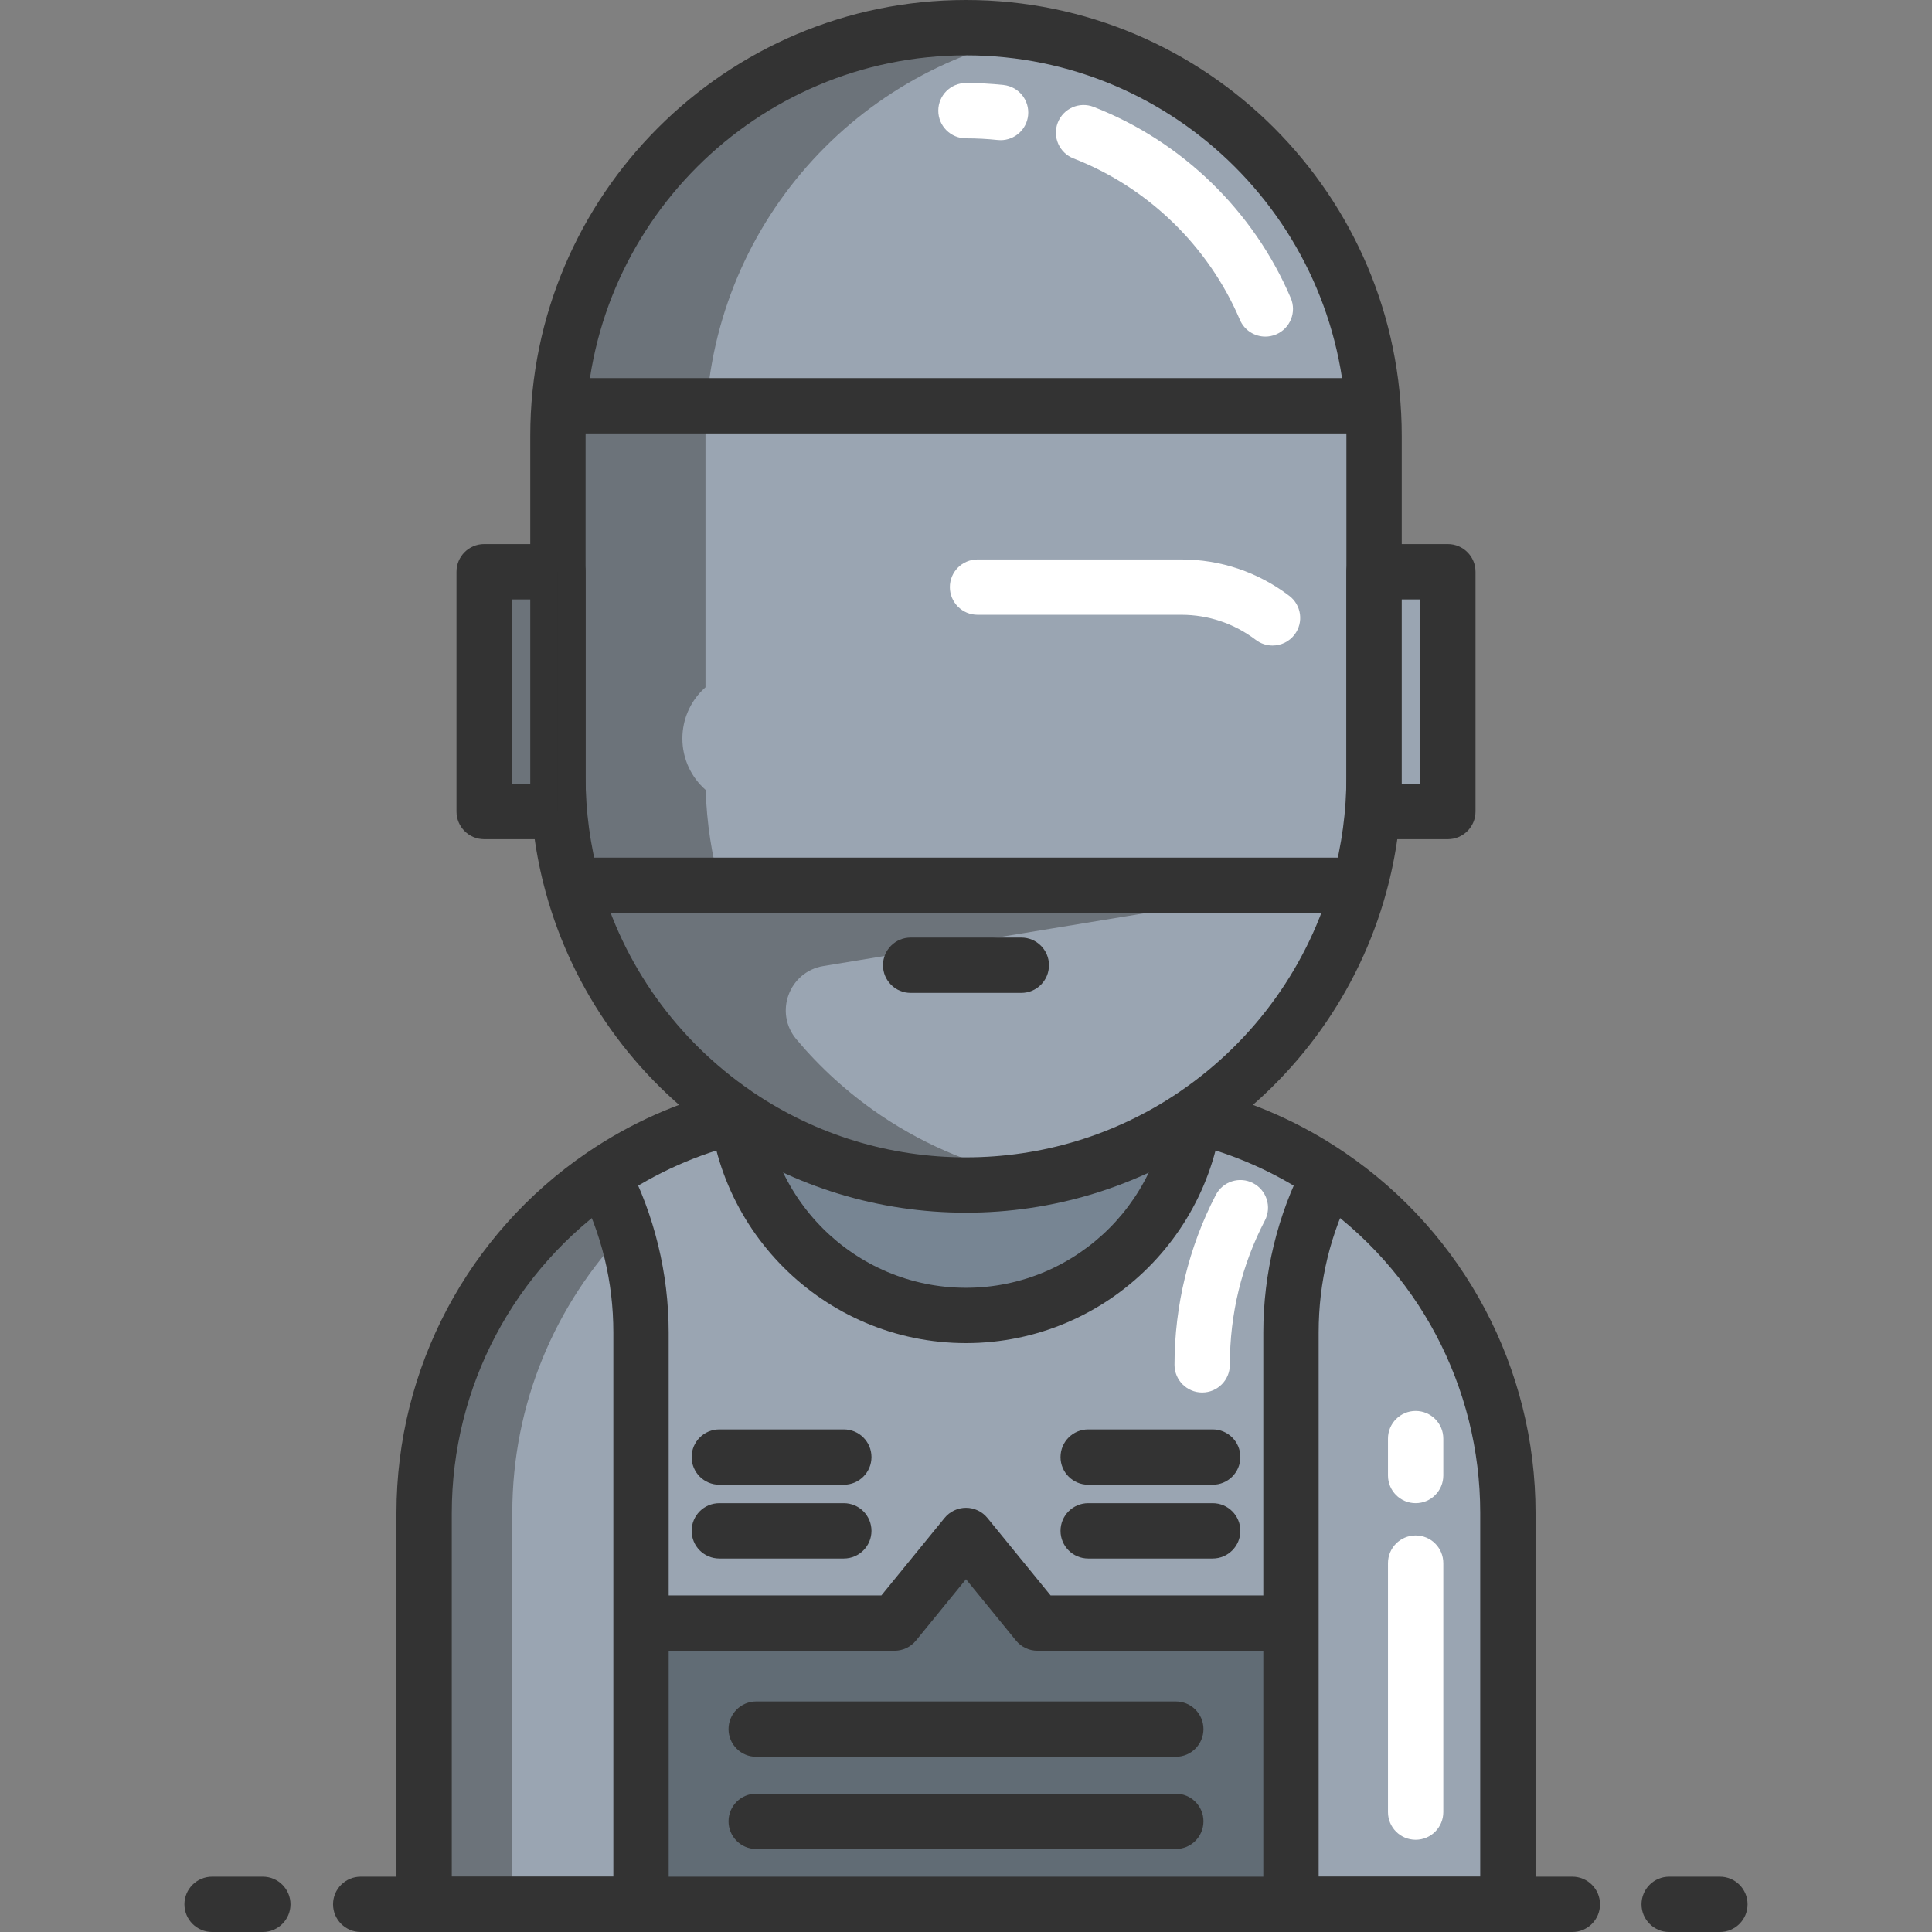 <svg xmlns="http://www.w3.org/2000/svg" xmlns:xlink="http://www.w3.org/1999/xlink" version="1.1" id="Layer_1" x="0px" y="0px" viewBox="0 0 419 419" style="enable-background:new 0 0 419 419;" xml:space="preserve">
<rect x="0" y="0" width="419" height="419" fill="#808080" stroke="none"/>
<g>
	<path style="fill:#9AA5B2;" d="M258.855,241.97c0.19,0.05,0.39,0.09,0.58,0.14c10.46,2.53,20.19,6.93,28.83,12.81   c23.39,15.92,38.75,42.77,38.75,73.19V413h-47.04h-140.96h-47.03v-84.89c0-30.42,15.35-57.27,38.74-73.19   c8.64-5.88,18.37-10.28,28.83-12.81c0.19-0.05,0.39-0.09,0.58-0.14"/>
	<path style="fill:#9AA5B2;" d="M139.015,289v124h-47.03v-84.89c0-30.42,15.35-57.27,38.74-73.19   C136.025,265.12,139.015,276.71,139.015,289z"/>
	<path style="fill:#778593;" d="M259.435,221.54v13.808c0,27.58-22.36,49.94-49.94,49.94s-49.94-22.36-49.94-49.94V221.54   c0.19-0.05,0.39-0.09,0.58-0.14c14.1,9.49,31.08,15.03,49.36,15.03s35.26-5.54,49.36-15.03   C259.045,221.45,259.245,221.49,259.435,221.54z"/>
	<path style="fill:#9AA5B2;" d="M327.015,328.11V413h-47.04V289c0-12.29,2.99-23.88,8.29-34.08   C311.655,270.84,327.015,297.69,327.015,328.11z"/>
	<path style="fill:#333333;" d="M209.495,291.288c-30.845,0-55.94-25.095-55.94-55.94V221h12v14.348   c0,24.229,19.711,43.94,43.94,43.94s43.94-19.711,43.94-43.94V221h12v14.348C265.435,266.193,240.34,291.288,209.495,291.288z"/>
	<path style="fill: #9aa5b2;" d="M298,94.5v74c0,15.81-4.15,30.66-11.42,43.5c-6.67,11.81-15.99,21.93-27.14,29.57   c-0.19,0.14-0.4,0.27-0.58,0.4c-14.1,9.49-31.08,15.03-49.36,15.03s-35.26-5.54-49.36-15.03c-0.2-0.13-0.4-0.26-0.58-0.4   c-11.15-7.64-20.47-17.76-27.14-29.57c-7.27-12.84-11.42-27.69-11.42-43.5v-74C121,45.62,160.62,6,209.49,6h0.01   C258.37,6,298,45.62,298,94.5z"/>
	
	<g>
		<path style="fill:#333333;" d="M177.885,166.437c-1.58,0-3.13-0.64-4.24-1.75c-1.12-1.12-1.76-2.67-1.76-4.25s0.64-3.12,1.76-4.24    c1.39-1.39,3.46-2.03,5.41-1.64c0.39,0.08,0.76,0.19,1.13,0.34c0.36,0.15,0.71,0.34,1.03,0.55c0.33,0.22,0.64,0.47,0.91,0.75    c0.28,0.28,0.53,0.58,0.75,0.91s0.4,0.68,0.55,1.04c0.15,0.36,0.27,0.74,0.34,1.12c0.08,0.39,0.12,0.78,0.12,1.17    s-0.04,0.79-0.12,1.18c-0.07,0.38-0.19,0.76-0.34,1.12s-0.33,0.71-0.55,1.03c-0.22,0.33-0.47,0.64-0.75,0.92    C181.015,165.797,179.465,166.437,177.885,166.437z"/>
		<path style="fill:#333333;" d="M245.885,166.437c-0.39,0-0.79-0.04-1.17-0.11c-0.38-0.08-0.76-0.2-1.12-0.35    c-0.37-0.15-0.71-0.33-1.04-0.55c-0.33-0.22-0.64-0.47-0.91-0.74c-0.28-0.28-0.53-0.59-0.75-0.92c-0.22-0.32-0.4-0.67-0.55-1.03    c-0.15-0.36-0.27-0.74-0.34-1.12c-0.08-0.39-0.12-0.79-0.12-1.18s0.04-0.78,0.12-1.17c0.07-0.38,0.19-0.76,0.34-1.12    s0.33-0.71,0.55-1.04c0.22-0.33,0.47-0.63,0.75-0.91c0.27-0.28,0.58-0.53,0.91-0.75c0.33-0.21,0.67-0.4,1.04-0.55    c0.36-0.15,0.74-0.26,1.12-0.34c1.95-0.39,4.02,0.25,5.41,1.64c0.28,0.28,0.53,0.58,0.75,0.91s0.4,0.68,0.55,1.04    c0.15,0.36,0.27,0.74,0.34,1.12c0.08,0.39,0.12,0.78,0.12,1.17s-0.04,0.79-0.12,1.18c-0.07,0.38-0.19,0.76-0.34,1.12    s-0.33,0.71-0.55,1.03c-0.22,0.33-0.47,0.64-0.75,0.92C249.015,165.797,247.465,166.437,245.885,166.437z"/>
	</g><g>
		<path style="fill:#333333;" d="M221.495,215.333h-24c-3.313,0-6-2.687-6-6s2.687-6,6-6h24c3.313,0,6,2.687,6,6    S224.809,215.333,221.495,215.333z"/>
	</g>
	<path style="fill:#FFFFFF;" d="M307.015,399c-3.313,0-6-2.687-6-6v-54c0-3.313,2.687-6,6-6s6,2.687,6,6v54   C313.015,396.313,310.328,399,307.015,399z"/>
	<path style="fill:#FFFFFF;" d="M307.015,326c-3.313,0-6-2.687-6-6v-8c0-3.313,2.687-6,6-6s6,2.687,6,6v8   C313.015,323.313,310.328,326,307.015,326z"/>
	<g>
		<path style="opacity:0.44;fill:#333333;enable-background:new    ;" d="M135.665,266.92c-15.21,15.89-24.56,37.45-24.56,61.19V411    h-19.12v-82.89c0-30.42,15.35-57.27,38.74-73.19C132.705,258.74,134.365,262.75,135.665,266.92z"/>
	</g>
	<g>
		<path style="fill:#333333;" d="M341,419H78.23c-3.313,0-6-2.687-6-6s2.687-6,6-6H341c3.313,0,6,2.687,6,6S344.314,419,341,419z"/>
		<path style="fill:#333333;" d="M373,419h-11c-3.313,0-6-2.687-6-6s2.687-6,6-6h11c3.313,0,6,2.687,6,6S376.314,419,373,419z"/>
		<path style="fill:#333333;" d="M57,419H46c-3.313,0-6-2.687-6-6s2.687-6,6-6h11c3.313,0,6,2.687,6,6S60.313,419,57,419z"/>
	</g>
	<path style="opacity:0.44;fill:#333333;enable-background:new    ;" d="M294.267,194h-32.779c-1.654,0.636-3.443,1-5.319,1h-93.35   c-1.878,0-3.667-0.363-5.32-1h-1.765c-2.427-8.076-3.739-16.634-3.739-25.5V146c0.412,0,0.822-0.01,1.229-0.031   c12.136-0.615,20.854-10.685,21.338-21.975c0.132-3.072-7.596-16.472-10.019-20.366c-14.347-23.058-14.405-52.845,0.958-76.231   l10.384-15.807c0-2.89-54.89-4.589-54.89,134.411v22.5c0,8.866,1.313,17.424,3.739,25.5h-0.001   c0.014,0.048,0.031,0.095,0.045,0.143c5.897,19.507,18.338,36.172,34.777,47.427c0.19,0.14,0.39,0.27,0.58,0.4   c14.1,9.49,31.08,15.03,49.36,15.03c5.29,0,10.47-0.46,15.5-1.35c-12.36-2.19-23.84-6.94-33.86-13.68   c-0.19-0.13-0.39-0.26-0.58-0.4c-6.663-4.562-12.668-10.014-17.848-16.183c-4.855-5.783-1.58-14.654,5.87-15.879L279,193   C282.194,187.358,292.365,200.328,294.267,194z"/>
	<path style="fill:#9AA5B2;/* opacity: 0; */" d="M298,146v22.5c0,8.14-1.1,16.02-3.16,23.5H124.16c-2.06-7.48-3.16-15.36-3.16-23.5V146V94.5   C121,45.62,160.62,6,209.49,6h0.01C258.37,6,298,45.62,298,94.5V146z"/>
	<path style="opacity:0.44;fill:#333333;enable-background:new    ;" d="M153,149.06V94.5c0-43.42,31.26-79.53,72.5-87.06   C220.31,6.49,214.96,6,209.5,6h-0.01C160.62,6,121,45.62,121,94.5v74c0,8.14,1.1,16.02,3.16,23.5h32   c-1.82-6.61-2.89-13.54-3.12-20.68c-3.1-2.72-5.05-6.71-5.05-11.15c0-4.1,1.66-7.81,4.34-10.49   C152.55,149.47,152.77,149.26,153,149.06z"/>
	<path style="fill:#333333;" d="M209.5,263c-18.88,0-37.107-5.551-52.71-16.052c-0.227-0.147-0.483-0.32-0.73-0.502   c-18.417-12.652-31.799-31.419-37.685-52.856c-2.24-8.13-3.375-16.572-3.375-25.09v-74C115,42.393,157.388,0,209.49,0   C261.608,0,304,42.393,304,94.5v74c0,8.514-1.136,16.956-3.374,25.089l0,0c-5.892,21.455-19.29,40.234-37.729,52.886   c-0.142,0.102-0.288,0.201-0.433,0.298l-0.106,0.072c-0.028,0.02-0.119,0.084-0.147,0.103C246.607,257.449,228.38,263,209.5,263z    M209.5,12C164.005,12,127,49.009,127,94.5v74c0,7.441,0.991,14.812,2.945,21.907c5.149,18.752,16.87,35.163,33.006,46.213   c0.097,0.066,0.192,0.136,0.285,0.208l0.163,0.104c0.024,0.016,0.068,0.044,0.091,0.061C177.106,246.156,193.015,251,209.5,251   c16.46,0,32.347-4.829,45.949-13.966c0.108-0.076,0.221-0.152,0.334-0.229l0.116-0.079c0.056-0.041,0.094-0.067,0.15-0.106   c16.136-11.051,27.857-27.461,33.005-46.209c0.001-0.001,0.001-0.002,0.001-0.004C291.009,183.311,292,175.94,292,168.5v-74   C292,49.009,254.99,12,209.5,12z"/>
	<path style="fill:#FFFFFF;" d="M274.418,73.002c-2.334,0-4.554-1.37-5.524-3.653c-6.783-15.952-19.933-28.704-36.074-34.987   c-3.089-1.202-4.617-4.679-3.416-7.768c1.203-3.089,4.685-4.615,7.768-3.415c19.137,7.448,34.725,22.564,42.766,41.473   c1.297,3.049-0.124,6.573-3.174,7.87C275.997,72.848,275.201,73.002,274.418,73.002z"/>
	<path style="fill:#FFFFFF;" d="M217.008,30.397c-0.213,0-0.426-0.011-0.642-0.034c-2.27-0.241-4.583-0.363-6.876-0.363   c-3.313,0-6-2.687-6-6s2.687-6,6-6c2.715,0,5.456,0.145,8.144,0.431c3.295,0.35,5.683,3.305,5.333,6.6   C222.64,28.11,220.036,30.397,217.008,30.397z"/>
	<rect x="124.16" y="186" style="fill:#333333;" width="170.68" height="12"/>
	
	<rect x="124.16" y="82" style="fill:#333333;" width="170.68" height="12"/>
	<path style="fill:#FFFFFF;" d="M275.977,140c-1.264,0-2.538-0.398-3.623-1.222c-4.694-3.564-10.291-5.448-16.184-5.448H212   c-3.313,0-6-2.687-6-6s2.687-6,6-6h44.17c8.535,0,16.641,2.729,23.439,7.89c2.64,2.003,3.154,5.768,1.151,8.407   C279.58,139.182,277.789,140,275.977,140z"/>
	
	<polygon style="fill:#616C75;" points="279.98,352 279.98,413 139.02,413 139.02,352 141,352 194,352 209.5,333 224.99,352    277.99,352  "/>
	<path style="fill:#333333;" d="M285.98,413h-12V289c0-12.829,3.097-25.57,8.956-36.846l10.648,5.533   c-5.046,9.711-7.604,20.247-7.604,31.313V413z"/>
	<path style="fill:#FFFFFF;" d="M260.72,302c-3.313,0-6-2.687-6-6c0-12.829,3.097-25.57,8.956-36.846   c1.527-2.941,5.146-4.087,8.091-2.558c2.94,1.528,4.085,5.15,2.558,8.091c-5.046,9.711-7.604,20.247-7.604,31.313   C266.72,299.313,264.033,302,260.72,302z"/>
	<path style="fill:#333333;" d="M327.02,419H91.98c-3.313,0-6-2.686-6-6v-84.89c0-31.299,15.463-60.513,41.363-78.149   c9.406-6.401,19.747-10.999,30.737-13.666c0.153-0.04,0.313-0.078,0.476-0.116l0.132-0.031l2.903,11.644l-0.471,0.111   c-0.063,0.018-0.087,0.023-0.15,0.039c-9.607,2.324-18.649,6.34-26.875,11.938c-22.614,15.398-36.115,40.905-36.115,68.229V407   h223.04v-78.89c0-27.33-13.509-52.836-36.135-68.229c-8.232-5.603-17.269-9.62-26.856-11.939c-0.038-0.01-0.076-0.019-0.114-0.029   l-0.078-0.018c-0.197-0.044-0.392-0.091-0.571-0.141l3.189-11.568l-0.055-0.015c0.213,0.049,0.359,0.083,0.491,0.116   c10.981,2.662,21.326,7.262,30.745,13.672c25.913,17.629,41.384,46.845,41.384,78.15V413C333.02,416.314,330.333,419,327.02,419z"/>
	<path style="fill:#333333;" d="M145.02,413h-12V289c0-11.042-2.565-21.577-7.624-31.313l10.648-5.533   c5.872,11.301,8.976,24.042,8.976,36.846V413z"/>
	<path style="fill:#333333;" d="M277.99,358h-53c-1.804,0-3.511-0.811-4.65-2.208l-10.842-13.298l-10.849,13.299   C197.51,357.189,195.802,358,194,358h-53v-12h50.151l13.699-16.793c1.14-1.396,2.847-2.207,4.649-2.207c0,0,0,0,0.001,0   c1.803,0,3.51,0.811,4.649,2.208L227.84,346h50.15V358z"/>
	<g>
		<path style="fill:#333333;" d="M183,338h-27c-3.313,0-6-2.687-6-6s2.687-6,6-6h27c3.313,0,6,2.687,6,6S186.313,338,183,338z"/>
		<path style="fill:#333333;" d="M183,322h-27c-3.313,0-6-2.687-6-6s2.687-6,6-6h27c3.313,0,6,2.687,6,6S186.313,322,183,322z"/>
		<path style="fill:#333333;" d="M263,338h-27c-3.313,0-6-2.687-6-6s2.687-6,6-6h27c3.313,0,6,2.687,6,6S266.314,338,263,338z"/>
		<path style="fill:#333333;" d="M263,322h-27c-3.313,0-6-2.687-6-6s2.687-6,6-6h27c3.313,0,6,2.687,6,6S266.314,322,263,322z"/>
	</g>
	<path style="fill:#333333;" d="M255,381h-91c-3.313,0-6-2.687-6-6s2.687-6,6-6h91c3.313,0,6,2.687,6,6S258.314,381,255,381z"/>
	<path style="fill:#333333;" d="M255,401h-91c-3.313,0-6-2.687-6-6s2.687-6,6-6h91c3.313,0,6,2.687,6,6S258.314,401,255,401z"/>
	</g>
<g>
	<rect x="298" y="124" style="fill:#9AA5B2;" width="16" height="52"/>
	<rect x="105" y="124" style="fill:#9AA5B2;" width="16" height="52"/>
	<path style="fill:#333333;" d="M314,182h-16c-3.313,0-6-2.687-6-6v-52c0-3.313,2.687-6,6-6h16c3.313,0,6,2.687,6,6v52   C320,179.313,317.314,182,314,182z M304,170h4v-40h-4V170z"/>
	<path style="fill:#333333;" d="M121,182h-16c-3.313,0-6-2.687-6-6v-52c0-3.313,2.687-6,6-6h16c3.313,0,6,2.687,6,6v52   C127,179.313,124.313,182,121,182z M111,170h4v-40h-4V170z"/>
	<rect x="105" y="124" style="opacity:0.44;fill:#333333;enable-background:new    ;" width="16" height="52"/>
</g>
<g>
</g>
<g>
</g>
<g>
</g>
<g>
</g>
<g>
</g>
<g>
</g>
<g>
</g>
<g>
</g>
<g>
</g>
<g>
</g>
<g>
</g>
<g>
</g>
<g>
</g>
<g>
</g>
</svg>